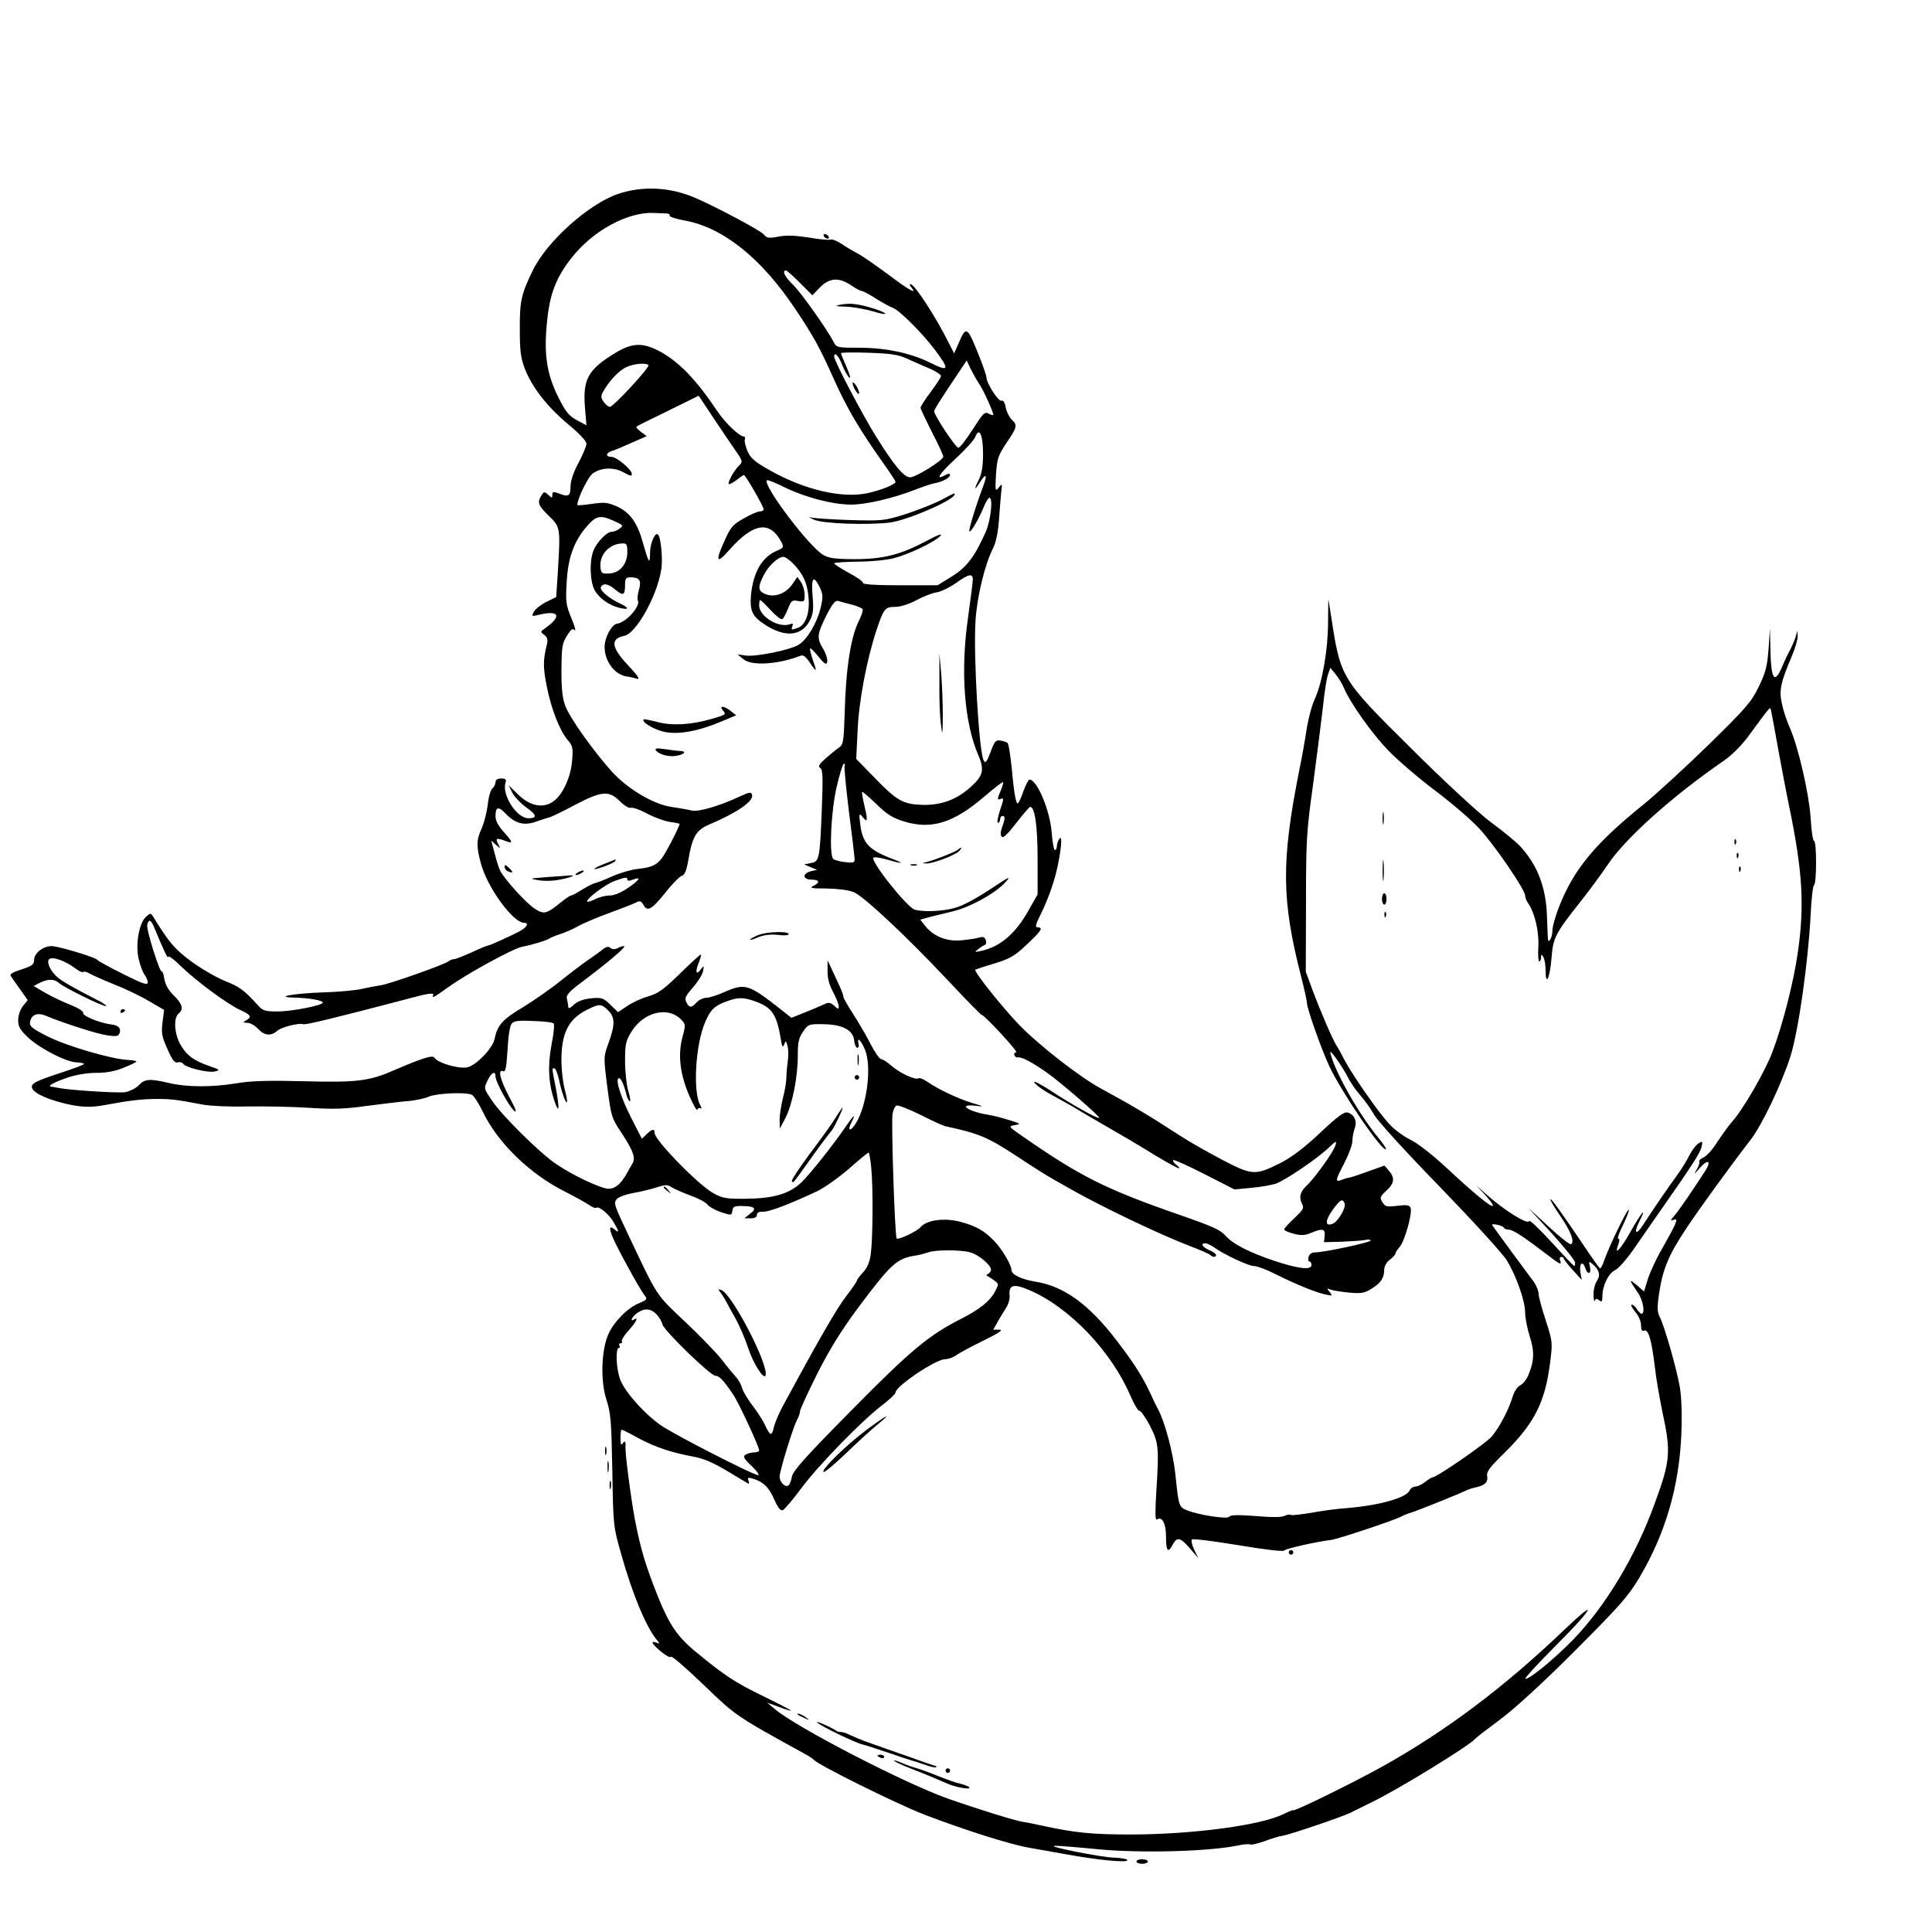 <?xml version="1.0" standalone="no"?>
<!DOCTYPE svg PUBLIC "-//W3C//DTD SVG 20010904//EN"
 "http://www.w3.org/TR/2001/REC-SVG-20010904/DTD/svg10.dtd">
<svg version="1.0" xmlns="http://www.w3.org/2000/svg"
 width="850pt" height="850pt" viewBox="0 0 850 850"
 preserveAspectRatio="xMidYMid meet">
<g transform="translate(0,850) scale(0.1,-0.1)"
fill="#000000" stroke="none">
<path d="M2720 7647 c-129 -43 -315 -210 -376 -337 -51 -104 -58 -136 -57
-260 0 -94 4 -125 22 -172 32 -82 97 -166 190 -244 49 -40 81 -75 81 -86 0
-11 -16 -49 -35 -85 -23 -42 -35 -80 -35 -105 0 -41 -9 -46 -54 -28 -21 8 -26
7 -26 -7 0 -15 -1 -15 -18 0 -16 15 -19 15 -30 -3 -19 -31 -15 -43 33 -90 51
-50 51 -50 39 -252 l-7 -105 -43 -21 c-24 -12 -48 -31 -55 -43 -11 -21 -10
-21 17 -15 95 24 109 -4 31 -59 -20 -14 -20 -15 -3 -28 15 -11 17 -21 12 -43
-17 -68 -17 -99 -1 -181 20 -101 56 -195 92 -238 23 -26 25 -36 20 -91 -5 -71
-40 -148 -80 -178 -45 -34 -103 -24 -156 27 l-43 42 16 -33 c10 -18 37 -47 61
-64 47 -33 50 -48 10 -48 -52 0 -118 103 -101 157 5 14 0 18 -19 18 -16 0 -25
-6 -25 -16 0 -9 -6 -22 -14 -28 -7 -6 -17 -38 -20 -71 -4 -33 -16 -79 -26
-103 -24 -51 -25 -79 -5 -153 27 -106 142 -264 191 -264 22 0 13 -19 -16 -35
-34 -19 -135 -65 -143 -65 -4 0 -36 -13 -72 -30 -36 -16 -71 -30 -78 -30 -7 0
-17 -4 -23 -9 -13 -13 -263 -101 -299 -106 -16 -2 -52 -9 -80 -15 -27 -7 -104
-14 -170 -16 -130 -4 -225 -21 -130 -23 66 -2 125 -12 125 -22 0 -12 -134 -39
-200 -39 -54 0 -64 3 -86 28 -59 65 -80 81 -144 106 -37 15 -103 53 -147 85
-74 55 -98 82 -169 198 -11 17 -12 17 -31 0 -31 -27 -48 -123 -33 -185 6 -28
18 -59 25 -69 8 -10 15 -26 15 -35 0 -14 -21 -7 -109 37 -60 30 -111 58 -113
62 -3 9 -146 53 -193 60 -39 5 -85 -28 -85 -61 0 -19 -9 -26 -55 -41 -36 -11
-53 -21 -48 -28 4 -7 22 -33 41 -59 l34 -48 -21 -26 c-12 -16 -21 -41 -21 -62
0 -29 8 -43 43 -76 52 -49 169 -109 214 -110 18 -1 33 -4 33 -7 0 -3 -52 -23
-115 -43 -93 -31 -115 -42 -115 -57 0 -23 53 -51 141 -73 74 -18 116 -20 185
-7 100 19 161 26 224 26 63 0 82 -2 203 -25 33 -6 120 -10 195 -8 76 1 198 -1
272 -6 106 -7 160 -5 250 8 63 8 143 18 177 21 34 2 79 11 99 20 36 15 157 21
189 9 9 -4 30 -36 47 -71 66 -140 209 -279 368 -358 41 -21 87 -46 101 -56 14
-10 29 -16 32 -13 10 10 56 -27 76 -62 25 -42 26 -51 6 -34 -29 24 -27 1 4
-62 41 -83 113 -211 129 -230 11 -13 7 -18 -25 -31 -51 -20 -111 -81 -136
-136 -32 -70 -36 -210 -8 -292 18 -56 21 -93 25 -309 4 -244 4 -245 40 -371
48 -171 108 -316 155 -373 15 -18 15 -19 -1 -13 -29 10 -20 -6 21 -40 22 -18
41 -28 43 -22 2 6 66 -49 142 -122 144 -139 141 -137 446 -305 19 -10 37 -22
40 -26 17 -22 360 -192 485 -241 184 -70 378 -132 467 -147 29 -5 103 -18 163
-29 138 -25 265 -37 265 -25 0 5 -26 10 -58 11 -61 2 -305 51 -261 52 14 1 99
-6 190 -15 186 -18 485 -10 612 16 27 6 52 8 57 5 5 -3 32 4 62 14 29 11 67
23 84 25 36 7 257 82 294 100 14 7 57 28 95 47 115 55 435 252 455 279 3 4 52
42 110 85 67 50 188 161 331 304 197 198 233 238 282 321 114 192 174 399 184
625 4 89 1 166 -6 210 -14 82 -67 267 -88 309 -12 24 -13 41 -4 103 16 108 41
169 117 284 55 84 197 279 285 393 51 65 140 253 177 371 35 113 77 411 88
618 3 70 10 130 15 133 12 7 12 194 0 194 -5 0 -12 46 -15 103 -8 110 -54 309
-91 394 -13 28 -29 76 -35 106 -14 59 -6 94 44 212 14 33 25 71 25 85 l-1 25
-8 -27 c-4 -14 -15 -39 -23 -55 -9 -15 -25 -49 -36 -75 -34 -82 -50 -58 -52
82 l-2 85 -6 -90 c-6 -76 -12 -102 -43 -166 -33 -68 -56 -94 -220 -255 -101
-98 -230 -217 -288 -264 -211 -170 -305 -284 -369 -445 -17 -42 -31 -92 -31
-110 0 -31 -19 -62 -20 -33 -1 7 -2 51 -4 98 -4 126 -42 226 -120 309 -17 18
-74 65 -126 103 -56 42 -198 173 -348 322 -312 309 -314 312 -355 581 l-13 80
-1 -100 c0 -122 -25 -265 -57 -337 -14 -29 -29 -87 -36 -128 -6 -41 -21 -129
-35 -195 -78 -396 -77 -563 9 -900 14 -55 26 -108 26 -117 0 -25 62 -200 98
-278 55 -117 235 -381 250 -366 2 3 -14 26 -36 53 -81 98 -184 278 -207 363
-6 19 0 16 23 -16 17 -23 40 -60 52 -83 11 -23 36 -59 54 -79 18 -20 46 -59
62 -87 16 -28 142 -166 290 -318 148 -153 275 -292 294 -323 42 -70 80 -178
80 -229 0 -22 9 -69 20 -104 22 -68 20 -109 -6 -171 -8 -20 -25 -40 -36 -45
-12 -6 -26 -27 -33 -50 -16 -55 -58 -135 -92 -175 -24 -29 -242 -180 -261
-180 -4 0 -18 -9 -32 -20 -14 -11 -33 -20 -42 -20 -10 0 -22 -8 -27 -19 -17
-32 -137 -65 -276 -76 -44 -3 -115 -13 -158 -21 -44 -7 -83 -12 -88 -9 -5 3
-17 1 -27 -4 -12 -7 -57 -7 -128 -1 -77 6 -111 5 -116 -3 -7 -12 -132 7 -185
28 -37 15 -37 18 -52 160 -10 94 -46 229 -76 285 -8 14 -23 45 -34 70 -35 75
-74 136 -152 237 -119 155 -230 235 -353 254 -64 11 -106 31 -106 52 0 21 -41
91 -74 125 -44 47 -83 69 -153 87 -70 18 -147 7 -173 -24 -16 -19 -97 -57
-105 -50 -8 8 -25 517 -18 549 3 18 11 34 18 36 6 3 54 -16 105 -41 51 -26
100 -48 109 -50 149 -32 186 -48 310 -129 69 -46 144 -93 166 -105 22 -12 60
-34 85 -48 131 -74 386 -196 515 -245 44 -17 84 -34 89 -39 13 -12 26 -11 26
0 0 5 -13 14 -30 21 -30 13 -40 30 -17 30 7 0 24 -8 37 -17 48 -34 153 -83
177 -83 13 0 54 -15 91 -34 90 -45 180 -82 222 -91 33 -7 34 -7 20 11 -14 16
-13 17 5 10 11 -4 48 -10 81 -13 53 -5 68 -2 98 17 41 25 56 47 56 84 0 14 10
33 25 44 14 11 25 23 25 28 0 4 8 17 18 28 22 25 57 149 48 172 -5 12 -16 14
-58 9 -47 -6 -54 -4 -66 16 -12 19 -11 24 17 50 36 32 39 57 11 89 l-19 22
-75 -27 c-41 -15 -79 -27 -83 -27 -4 0 -18 -4 -30 -9 -30 -11 -29 -4 12 75 19
37 35 80 35 96 0 16 5 41 10 55 12 32 -1 61 -30 70 -16 5 -42 -14 -123 -90
-70 -66 -124 -106 -172 -131 -114 -57 -125 -56 -261 15 -64 34 -147 81 -183
105 -142 92 -206 130 -351 209 -90 49 -270 189 -356 278 -77 80 -201 236 -193
243 2 1 40 14 84 27 68 21 88 32 142 83 64 60 75 76 48 76 -12 0 -9 13 15 60
17 33 42 96 55 139 27 85 45 218 26 191 -6 -8 -11 -23 -11 -32 0 -10 -4 -18
-9 -18 -4 0 -11 35 -14 78 -8 98 -64 232 -98 232 -4 0 -15 -21 -25 -47 -9 -27
-20 -52 -24 -56 -9 -11 -18 34 -29 157 -6 54 -13 102 -18 107 -4 4 -19 9 -32
11 -20 3 -26 -4 -43 -51 -17 -44 -22 -51 -30 -37 -21 37 -46 467 -36 616 7
108 41 247 78 320 12 24 21 68 25 121 3 46 8 102 10 124 5 38 4 39 -11 20 -15
-19 -16 -15 -12 57 5 71 9 83 46 139 48 70 49 79 23 103 -10 10 -22 33 -26 52
-4 24 -11 34 -19 31 -13 -5 -66 77 -66 103 0 6 -12 42 -26 78 -59 149 -62 151
-96 73 l-20 -46 -23 45 c-60 120 -151 259 -169 260 -5 0 -3 -7 4 -15 28 -33
-12 -11 -103 58 -53 39 -113 81 -134 92 -21 11 -53 30 -72 43 -19 12 -40 21
-47 18 -7 -3 -50 1 -96 9 -58 9 -98 11 -133 4 -44 -8 -51 -7 -65 10 -12 16
-219 126 -305 162 -108 46 -228 52 -335 16z m213 -86 c10 -1 16 -5 13 -9 -3
-5 26 -15 65 -22 169 -30 338 -165 487 -388 83 -124 107 -168 173 -315 57
-126 109 -215 216 -366 29 -41 53 -77 53 -81 0 -11 -64 -37 -125 -50 -110 -23
-272 14 -421 97 -72 40 -90 55 -105 87 -9 22 -15 45 -12 53 3 7 0 13 -6 13
-18 0 -83 62 -115 111 -95 142 -173 222 -261 267 -71 36 -116 33 -190 -12
-119 -73 -142 -115 -131 -244 l6 -73 -43 23 c-35 19 -49 37 -81 101 -51 103
-64 189 -49 334 12 121 40 193 108 279 93 119 248 203 362 197 21 -1 46 -2 56
-2z m587 -306 l54 -54 33 34 c42 43 84 46 137 10 20 -14 41 -25 47 -25 5 0 34
-15 63 -34 29 -18 62 -36 73 -40 28 -9 129 -109 186 -185 67 -89 63 -99 -22
-56 -83 41 -193 65 -308 65 -96 0 -103 1 -114 23 -30 58 -142 216 -178 252
-38 36 -52 65 -33 65 4 0 32 -25 62 -55z m480 -337 c30 -14 74 -33 98 -43 23
-11 42 -24 42 -29 0 -6 -21 -38 -45 -70 -25 -33 -45 -64 -45 -70 0 -5 23 -53
50 -107 28 -53 50 -102 50 -108 0 -16 -121 -91 -146 -91 -27 0 -71 53 -150
180 -59 94 -184 332 -184 351 0 24 20 4 35 -36 10 -25 24 -50 31 -56 8 -6 3
13 -11 45 -14 31 -25 59 -25 62 0 4 55 4 123 2 104 -4 130 -8 177 -30z m307
-105 c18 -26 63 -124 63 -138 0 -3 -9 -1 -20 5 -18 10 -25 2 -71 -70 -28 -44
-56 -80 -63 -80 -11 0 -106 143 -106 160 0 8 23 45 119 188 l24 36 17 -36 c10
-20 26 -49 37 -65z m-1454 81 c8 -8 -154 -184 -170 -184 -6 0 -19 10 -27 22
-12 16 -13 26 -4 42 23 44 69 94 100 109 33 17 89 22 101 11z m380 -372 c36
-52 36 -53 17 -72 -24 -24 -53 -80 -42 -80 5 0 21 9 35 20 14 11 27 20 30 20
7 0 87 -139 87 -151 0 -5 -8 -9 -17 -9 -10 0 -42 -14 -71 -31 -47 -26 -58 -39
-83 -95 -44 -96 -37 -109 21 -42 106 119 178 129 229 31 10 -20 8 -24 -21 -36
-66 -28 -104 -95 -114 -195 -6 -72 6 -96 69 -135 86 -53 155 -44 190 23 15 29
17 49 12 108 -7 81 4 95 32 37 14 -30 15 -41 3 -91 -16 -65 -57 -135 -95 -160
-35 -23 -191 -55 -235 -48 l-35 5 24 -20 c35 -32 152 -25 253 14 12 5 24 -4
42 -32 30 -44 32 -41 11 17 -8 24 -13 45 -11 47 2 3 17 -12 33 -31 15 -20 31
-36 36 -36 13 0 7 35 -13 68 -27 45 -25 62 15 143 27 53 40 69 53 65 9 -3 36
-10 59 -16 23 -6 45 -15 48 -20 3 -5 -4 -26 -14 -47 -38 -72 -60 -213 -65
-418 -4 -120 -6 -131 -26 -145 -12 -8 -38 -30 -58 -47 -29 -26 -34 -35 -23
-42 11 -7 12 -39 7 -172 -9 -230 -11 -239 -48 -246 l-30 -6 28 -12 29 -12 -27
-6 c-39 -10 -37 -37 2 -37 36 0 39 -13 8 -28 -19 -9 -7 -11 60 -11 48 -1 97
-7 118 -16 44 -18 234 -196 416 -390 77 -82 143 -150 147 -150 13 -1 164 -165
152 -165 -7 0 -11 -6 -8 -12 2 -7 10 -12 16 -10 16 3 65 -23 131 -70 60 -43
231 -191 226 -196 -6 -6 -127 62 -222 125 -35 22 -64 38 -64 33 0 -8 35 -34
75 -56 76 -42 93 -51 115 -65 14 -9 75 -44 135 -79 61 -35 126 -73 145 -85 90
-56 159 -95 167 -95 4 0 -1 7 -11 15 -11 8 -17 17 -14 21 4 3 65 -25 138 -62
l131 -67 74 7 c41 4 89 12 107 18 41 14 180 108 232 157 35 33 38 34 31 11 -9
-29 -91 -144 -129 -179 -27 -26 -32 -50 -16 -81 8 -15 1 -25 -35 -59 -25 -23
-45 -45 -45 -50 0 -5 19 -13 42 -19 32 -8 49 -8 76 4 51 21 63 18 60 -13 l-3
-28 80 2 c44 2 90 5 103 8 12 3 22 2 22 -3 0 -8 -209 -53 -246 -52 -13 0 -24
-8 -27 -20 -3 -11 -1 -20 4 -20 5 0 9 -7 9 -15 0 -24 -55 -18 -167 19 -106 36
-177 72 -209 107 -26 29 -50 40 -204 94 -326 113 -440 171 -690 345 -65 45
-65 45 -35 50 28 5 27 6 -25 22 -30 10 -71 20 -90 23 -90 14 -142 50 -57 40
38 -5 36 -3 -18 13 -64 20 -152 62 -197 94 -16 11 -32 17 -37 14 -14 -9 -82
23 -119 55 -18 16 -38 29 -45 29 -7 0 -27 29 -46 65 -18 36 -53 96 -77 133
-24 37 -44 72 -44 78 0 11 -9 31 -48 114 l-21 45 0 -46 c-1 -31 7 -62 24 -93
14 -26 25 -54 25 -63 0 -14 -3 -14 -20 2 -17 16 -24 16 -48 5 -15 -7 -52 -23
-83 -35 l-57 -23 -53 42 c-137 107 -152 111 -243 71 -31 -14 -67 -25 -80 -25
-12 0 -31 -9 -41 -20 -23 -25 -32 -25 -45 0 -9 18 -5 27 28 65 22 25 42 57 45
72 5 26 4 26 -9 9 -21 -29 -27 -13 -10 28 8 20 12 36 9 36 -4 0 -45 -38 -92
-84 -72 -70 -95 -87 -141 -100 -30 -9 -71 -28 -92 -43 l-39 -26 -34 33 c-31
30 -38 32 -85 28 -34 -4 -59 -13 -75 -28 -18 -17 -25 -19 -25 -9 0 8 -3 23 -6
35 -4 16 9 31 68 75 103 77 190 150 185 156 -3 2 -15 -1 -27 -7 -15 -8 -25 -8
-35 0 -9 8 -20 5 -41 -13 -16 -12 -41 -30 -56 -40 -14 -9 -66 -48 -115 -87
-48 -39 -127 -94 -175 -123 -87 -52 -110 -77 -122 -138 -9 -42 -82 -117 -121
-125 -39 -7 -130 20 -143 42 -8 14 -51 0 -182 -56 -105 -46 -161 -53 -390 -47
-159 4 -236 2 -300 -9 -109 -18 -219 -17 -295 1 -85 20 -108 19 -134 -9 -13
-14 -40 -27 -60 -31 -33 -5 -249 9 -296 19 -11 2 -24 5 -29 5 -21 2 12 20 71
40 38 13 88 21 127 21 45 0 83 7 121 23 30 12 55 24 55 27 0 3 -19 6 -41 7
-74 5 -265 61 -349 103 -67 34 -81 45 -78 62 5 34 32 45 70 29 76 -32 226 -80
270 -86 40 -6 49 -4 54 10 8 21 -6 35 -37 38 -46 5 -128 38 -123 50 2 7 -19
21 -53 35 -32 12 -82 36 -112 53 l-53 31 27 14 c35 18 64 18 85 -1 22 -20 201
-108 207 -101 3 2 -17 16 -44 29 -98 50 -143 76 -167 95 -32 25 -53 69 -40 82
13 13 69 -6 112 -38 18 -14 35 -22 39 -18 4 3 16 0 27 -7 12 -7 59 -28 106
-47 47 -18 116 -51 153 -73 l69 -40 -7 -55 c-6 -47 -3 -63 22 -118 21 -48 32
-62 45 -58 9 3 19 0 23 -5 10 -18 111 -42 140 -35 25 6 23 8 -27 25 -68 24
-98 47 -125 95 -26 46 -30 115 -8 134 24 20 18 43 -20 80 -24 23 -37 47 -42
73 -3 21 -8 35 -11 33 -8 -9 -70 186 -64 206 6 25 16 22 29 -9 42 -102 63
-146 63 -133 0 8 25 -10 57 -42 71 -68 204 -166 261 -192 46 -21 51 -30 25
-45 -16 -9 -15 -10 5 -11 13 0 34 -12 48 -27 27 -30 57 -32 84 -8 17 16 97 36
114 29 10 -4 134 26 469 114 81 22 107 25 103 15 -7 -17 2 -12 65 33 83 60
286 171 327 179 41 7 108 28 117 35 6 4 27 13 48 20 21 6 57 22 80 35 23 13
87 40 142 60 55 20 108 41 117 46 13 7 20 4 28 -11 18 -33 36 -23 96 51 31 40
65 74 74 76 12 3 20 22 28 67 17 103 34 133 89 157 125 53 198 103 192 131 -4
15 -10 14 -54 -6 -92 -43 -183 -69 -212 -62 -15 4 -56 11 -89 16 -78 11 -191
78 -260 153 -80 88 -186 237 -206 289 -14 37 -18 75 -18 161 1 99 3 116 24
149 17 29 25 35 34 26 7 -7 1 17 -14 52 -24 58 -26 74 -21 155 5 106 30 177
81 240 46 56 64 61 123 35 45 -20 47 -22 29 -36 -11 -8 -27 -14 -36 -14 -21 0
-66 -47 -80 -85 -18 -48 -14 -138 8 -175 23 -36 64 -64 110 -75 41 -9 41 0 0
20 -51 23 -92 60 -84 73 11 18 32 14 64 -13 34 -28 42 -24 42 22 0 28 4 33 23
33 41 0 50 -13 38 -55 -6 -21 -8 -42 -5 -46 14 -24 -50 -97 -91 -103 -24 -3
-55 -61 -55 -102 0 -63 43 -121 96 -130 16 -2 35 -7 42 -9 21 -8 13 7 -33 56
-77 82 -81 119 -17 132 51 11 143 175 161 290 8 44 -1 143 -14 155 -12 13 -34
-36 -35 -77 0 -58 -6 -50 -31 40 -25 90 -57 135 -117 162 -40 17 -54 18 -109
10 -35 -5 -63 -7 -63 -5 0 28 48 126 69 140 38 26 95 27 136 3 26 -15 35 -17
35 -7 0 20 -67 76 -90 76 -27 0 -25 17 2 26 12 3 51 20 87 36 l66 29 -25 19
c-14 10 -23 21 -20 23 3 3 66 34 140 70 l134 66 61 -92 c34 -51 78 -116 98
-145z m1092 -20 c0 -53 -6 -87 -18 -111 -23 -46 -21 -53 4 -13 28 43 34 35 14
-19 -32 -85 -65 -193 -60 -197 6 -6 41 54 62 105 10 24 21 43 26 43 17 0 6
-100 -17 -152 -48 -107 -82 -153 -148 -194 l-63 -39 -165 0 c-108 0 -164 4
-163 10 1 6 -27 26 -63 45 -35 19 -64 38 -64 42 0 3 46 6 103 7 58 0 127 7
159 15 71 19 181 72 205 98 11 13 -10 5 -57 -20 -116 -62 -193 -82 -319 -82
-82 0 -114 4 -138 18 -60 32 -269 309 -249 329 3 3 38 -11 78 -31 90 -44 211
-76 293 -76 66 0 185 28 280 65 33 13 72 26 87 29 34 6 68 24 68 37 0 6 -8 6
-21 -1 -47 -26 -28 4 45 72 43 39 82 83 87 96 18 46 34 8 34 -76z m-1565 -431
c0 -53 -33 -92 -80 -94 -31 -2 -35 1 -38 25 -7 56 38 106 96 107 19 1 22 -4
22 -38z m732 -53 c42 -45 59 -82 65 -143 7 -67 -11 -123 -44 -136 -32 -12 -33
-12 -27 6 5 11 2 13 -10 9 -49 -19 -136 34 -136 82 0 13 2 24 5 24 2 0 23 -20
46 -45 23 -25 45 -42 51 -39 5 3 16 24 25 46 14 36 19 39 44 34 27 -5 29 -3
29 27 0 18 -7 43 -16 56 l-16 23 -19 -28 c-31 -48 -86 -67 -130 -44 -24 13
-24 31 1 79 21 42 63 81 87 81 8 0 28 -14 45 -32z m788 -68 c0 -10 -10 -86
-21 -167 -34 -236 -17 -461 45 -605 28 -65 22 -91 -34 -141 -62 -56 -132 -81
-215 -78 -82 3 -110 19 -205 117 l-83 85 6 122 c5 130 40 315 84 447 31 93 37
100 82 100 22 0 60 12 92 29 30 16 70 32 90 35 20 3 58 22 85 41 56 40 74 44
74 15z m1632 -475 c27 -66 125 -204 197 -278 42 -43 135 -123 206 -176 72 -54
159 -129 194 -167 68 -74 201 -269 201 -294 0 -9 6 -24 14 -35 29 -43 48 -126
44 -191 -2 -35 0 -64 4 -64 4 0 8 8 8 18 0 14 2 15 10 2 5 -8 10 -35 10 -59 0
-74 19 -34 26 54 7 90 16 107 128 249 40 50 94 124 121 164 77 115 286 302
509 455 32 22 77 66 106 105 109 148 97 135 103 110 3 -13 17 -88 31 -168 15
-80 35 -188 46 -240 61 -293 70 -444 39 -655 -18 -126 -66 -314 -111 -433 -32
-85 -128 -252 -179 -309 -16 -18 -44 -58 -64 -88 -19 -31 -46 -61 -60 -67 -13
-6 -22 -15 -19 -19 3 -5 -3 -21 -12 -36 -14 -22 -11 -21 13 7 36 41 54 35 27
-9 -55 -85 -119 -179 -138 -200 -17 -19 -18 -23 -4 -18 15 5 16 2 8 -19 -5
-13 -31 -61 -56 -105 -26 -44 -54 -105 -64 -136 l-17 -55 -33 29 c-35 28 -34
25 7 -36 22 -32 32 -91 15 -91 -4 0 -13 9 -20 20 -7 11 -17 20 -23 20 -6 0 1
-14 15 -31 15 -17 26 -43 26 -59 0 -22 4 -28 14 -24 19 7 33 -45 47 -163 5
-47 21 -137 34 -200 37 -172 34 -210 -35 -398 -84 -232 -216 -451 -359 -599
-85 -87 -200 -181 -210 -171 -3 3 60 71 139 150 158 158 187 212 37 69 -271
-259 -524 -449 -807 -607 -126 -70 -390 -200 -390 -191 0 2 -18 -5 -41 -16
-97 -50 -396 -90 -669 -91 -173 0 -247 7 -386 37 -40 9 -82 17 -95 19 -30 4
-192 54 -329 102 -189 67 -664 312 -760 393 l-35 29 53 -19 c28 -11 52 -18 52
-16 0 2 -55 31 -123 64 -123 60 -169 90 -295 194 -80 65 -117 120 -165 238
-56 140 -77 209 -103 341 -19 102 -45 300 -42 328 2 19 -4 24 -12 11 -7 -11
-10 -5 -10 23 0 20 2 37 5 37 3 0 38 -17 77 -39 76 -40 144 -62 241 -80 40 -7
87 -27 145 -62 48 -29 90 -54 94 -56 4 -2 5 3 1 13 -5 13 -2 15 18 9 47 -14
71 -37 95 -91 16 -37 28 -52 38 -48 8 3 45 47 82 97 75 101 269 300 357 366
31 24 57 48 57 55 2 28 177 146 218 146 13 0 36 8 50 18 15 11 70 40 121 65
69 34 87 47 68 47 l-27 0 20 36 c11 19 28 47 37 61 10 15 16 38 15 53 -5 48
18 54 89 23 176 -76 360 -270 443 -465 16 -37 33 -66 39 -65 6 1 26 -28 46
-65 39 -76 41 -97 28 -296 -5 -88 -5 -122 3 -117 23 15 40 -17 40 -76 0 -64 9
-74 30 -34 19 35 33 31 75 -17 l37 -43 -18 37 c-10 21 -14 41 -10 45 4 4 95
-7 203 -25 118 -20 199 -29 202 -24 5 8 136 38 208 47 30 4 271 84 306 102 16
8 36 16 45 18 19 5 206 80 237 95 11 6 30 12 42 15 43 8 61 23 56 49 -4 21 9
38 75 103 133 131 180 223 202 399 11 87 11 91 -19 184 -17 52 -31 103 -31
113 0 18 -14 51 -32 71 -10 13 -166 225 -173 236 -2 4 7 5 20 2 14 -2 28 -8
31 -13 3 -5 13 -9 22 -9 18 0 64 -30 165 -107 61 -47 69 -51 61 -28 -4 8 -1
15 5 15 6 0 11 -3 11 -7 1 -5 18 -27 40 -51 l39 -43 -6 35 c-6 39 11 51 22 16
10 -31 28 -25 20 7 -6 24 -4 25 10 13 31 -26 38 -50 21 -75 -9 -14 -16 -41
-15 -62 0 -21 3 -32 6 -25 4 10 8 10 19 1 11 -9 14 -6 14 19 0 45 27 101 56
114 15 7 49 46 78 87 28 40 81 117 118 170 141 201 177 257 184 284 6 27 5 28
-14 16 -11 -7 -29 -31 -40 -53 -11 -23 -35 -61 -53 -86 -33 -44 -116 -166
-152 -222 -28 -43 -40 -34 -17 13 39 76 14 49 -34 -36 -45 -81 -77 -115 -56
-60 6 16 6 25 0 25 -6 0 4 27 21 61 16 34 28 64 25 67 -6 5 -83 -154 -107
-220 -7 -21 -15 -38 -19 -38 -3 0 -28 35 -57 78 -113 168 -158 230 -162 226
-2 -2 16 -34 42 -71 48 -70 66 -117 49 -127 -5 -3 -49 31 -98 77 l-89 82 103
-112 c56 -62 102 -119 102 -128 0 -8 -2 -15 -4 -15 -2 0 -47 47 -99 104 -53
58 -97 100 -99 94 -6 -18 -112 48 -193 121 l-40 36 39 -42 c22 -24 37 -45 34
-48 -7 -8 -84 55 -207 170 -63 58 -126 107 -158 122 -29 14 -69 44 -90 67 -48
51 -161 214 -197 281 -14 28 -30 57 -36 65 -19 31 -69 148 -102 235 l-33 90 1
300 c0 280 2 316 32 530 17 127 36 279 43 339 6 61 16 123 22 139 l10 29 23
-28 c13 -16 29 -42 36 -59z m-2196 -343 c-3 -5 6 -96 19 -203 14 -107 25 -201
25 -211 0 -13 -7 -15 -42 -11 -24 3 -47 9 -52 14 -19 17 -10 211 15 317 13 56
27 102 32 102 4 0 6 -4 3 -8z m688 -107 c-18 -43 -18 -46 1 -39 12 5 11 -4 -5
-50 -10 -31 -15 -56 -9 -56 5 0 9 7 9 15 0 8 5 15 10 15 13 0 13 -10 -1 -49
-8 -22 -8 -36 -1 -43 6 -6 27 14 63 61 30 39 57 70 61 71 21 1 33 -85 33 -230
l0 -155 -39 -69 c-58 -104 -126 -162 -211 -180 -28 -6 -29 -5 -11 8 10 9 24
17 29 19 6 2 7 11 4 21 -5 14 -13 16 -30 11 -12 -4 -47 -9 -78 -12 -64 -6
-122 17 -159 64 l-21 27 43 12 c24 6 68 17 98 24 74 17 181 75 228 123 34 36
28 34 -64 -27 -61 -40 -122 -73 -155 -81 -55 -15 -138 -18 -175 -7 -35 12
-196 214 -181 229 4 3 26 0 49 -6 76 -22 94 -23 40 -2 -111 42 -138 71 -148
160 -5 41 -4 44 9 29 24 -30 26 -21 11 43 -8 34 -13 63 -11 65 2 2 30 -22 63
-54 46 -45 72 -61 121 -76 120 -37 218 -7 353 109 41 35 78 64 82 64 4 1 0
-15 -8 -34z m-1678 -49 c20 -20 41 -33 49 -30 8 3 40 -8 71 -25 30 -16 76 -33
100 -37 24 -3 44 -7 44 -9 0 -7 -33 -75 -59 -120 -31 -57 -55 -71 -126 -78
-27 -3 -77 -17 -110 -32 -33 -15 -67 -28 -76 -30 -10 -2 -35 -15 -58 -29 -22
-14 -44 -26 -49 -26 -4 0 -23 -13 -42 -28 -66 -54 -77 -57 -120 -28 -36 24
-128 125 -149 164 -5 9 -16 43 -24 75 l-16 59 21 -19 c21 -18 21 -18 9 5 -13
24 -6 27 33 12 35 -13 33 -5 -9 41 -23 26 -35 49 -35 68 0 42 13 45 45 11 42
-44 82 -54 136 -34 24 8 51 17 59 19 8 2 58 26 110 54 117 61 149 64 196 17z
m34 -346 c0 -6 9 -6 25 0 39 15 29 -2 -23 -37 -30 -21 -61 -33 -81 -33 -17 0
-46 -7 -62 -16 -17 -8 -33 -13 -35 -11 -10 9 80 77 120 91 51 18 56 18 56 6z
m561 -535 c76 -27 96 -57 115 -170 5 -32 8 -36 14 -20 7 18 8 18 15 -8 4 -15
4 -44 1 -65 -3 -20 -6 -52 -6 -69 0 -18 -6 -59 -15 -92 -8 -32 -15 -76 -15
-97 l1 -39 25 47 c30 59 54 179 54 274 0 58 4 77 23 105 23 33 25 34 89 33 84
-1 132 -26 136 -72 2 -18 8 -32 14 -32 6 0 8 9 5 20 -8 31 12 12 28 -27 32
-75 9 -251 -42 -329 -22 -34 -36 -29 -18 6 22 43 13 37 -21 -12 -57 -84 -158
-211 -198 -250 -54 -51 -123 -71 -246 -72 -81 -1 -101 2 -139 23 -64 33 -261
235 -261 266 0 20 -10 19 -35 -5 l-21 -20 -42 82 c-48 93 -75 175 -61 184 9 5
23 -23 35 -72 3 -13 10 -27 15 -29 4 -3 2 16 -6 42 -8 26 -15 86 -15 134 0 78
3 89 30 133 54 84 158 109 215 52 22 -22 22 -25 8 -77 -21 -78 -12 -159 27
-254 19 -43 35 -74 38 -67 2 7 8 9 14 6 6 -4 5 3 -2 15 -32 61 -20 265 22 363
24 56 41 73 94 92 51 19 73 19 125 1z m-646 -40 c31 -30 32 -62 3 -142 -23
-62 -23 -62 -6 -196 17 -129 18 -135 63 -202 52 -80 63 -110 46 -137 -6 -10
-17 -28 -23 -40 -26 -47 -51 -68 -81 -68 -32 0 -160 60 -232 110 -72 49 -233
209 -277 273 -40 58 -40 58 -23 93 17 36 35 45 35 18 0 -23 58 -129 82 -151
14 -12 7 8 -21 60 -42 80 -52 124 -27 114 10 -4 14 16 19 94 3 59 10 106 18
115 10 13 30 15 95 12 45 -1 86 -6 90 -11 4 -4 0 -47 -10 -96 -17 -92 -13
-170 15 -250 19 -54 21 -28 5 59 -19 97 -18 90 -7 90 5 0 14 -22 20 -48 11
-55 30 -107 35 -101 3 2 -2 29 -10 59 -8 30 -14 86 -14 126 0 117 30 178 108
219 59 30 67 30 97 0z m1158 -692 c9 -90 7 -314 -2 -381 -5 -36 -16 -61 -34
-80 -15 -16 -27 -32 -27 -36 0 -5 -22 -36 -48 -70 -40 -51 -126 -201 -280
-486 -16 -31 -33 -70 -37 -88 -9 -42 -17 -40 -38 6 -9 20 -35 61 -57 89 -22
29 -43 65 -46 79 -4 14 -16 36 -28 48 -11 12 -39 46 -61 75 -22 28 -94 103
-160 165 -130 123 -119 105 -245 371 -69 146 -71 150 -57 169 7 9 39 21 72 27
33 6 80 17 104 25 37 12 47 13 65 1 11 -7 49 -24 84 -37 34 -12 68 -30 75 -40
7 -9 33 -24 59 -33 46 -15 47 -15 50 6 3 19 9 22 46 21 54 -1 63 -11 32 -34
l-25 -20 28 0 c18 0 27 5 27 15 0 10 9 15 28 14 26 -1 115 33 237 90 33 16 96
61 140 99 44 39 83 71 86 71 3 1 9 -29 12 -66z m2083 -158 c7 -18 -30 -81 -53
-89 -33 -13 -34 12 -2 58 35 49 46 55 55 31z m-1647 -215 c37 -10 91 -56 91
-76 0 -7 -6 -15 -12 -18 -9 -4 -10 -8 -2 -11 6 -3 20 -12 30 -20 19 -14 19
-15 -1 -52 -21 -38 -67 -75 -144 -114 -143 -72 -224 -139 -483 -402 -205 -207
-259 -268 -264 -294 -3 -18 -10 -36 -16 -39 -14 -9 -38 16 -38 39 0 25 57 211
76 249 8 14 14 32 14 40 0 7 34 81 76 165 54 107 106 190 176 285 149 199 173
221 256 234 19 3 44 10 56 14 29 12 144 12 185 0z m-1380 -273 c12 -13 23 -32
25 -43 5 -26 214 -229 234 -227 15 1 36 -20 78 -83 23 -33 114 -229 114 -245
0 -5 -10 -9 -22 -9 -13 0 -30 -5 -38 -10 -12 -8 -8 -17 27 -50 23 -22 36 -40
28 -40 -20 0 -374 181 -427 219 -76 53 -163 152 -181 206 -17 50 -19 135 -4
135 5 0 5 5 2 10 -3 6 -1 10 5 10 6 0 9 4 6 9 -3 4 10 26 29 47 34 37 46 62
25 49 -21 -13 -9 13 13 28 32 23 60 21 86 -6z"/>
<path d="M3695 7159 c-24 -5 -20 -7 25 -8 30 -1 83 -10 118 -20 34 -11 60 -15
57 -11 -7 11 -90 37 -135 42 -19 3 -48 1 -65 -3z"/>
<path d="M3751 6815 c0 -18 28 -61 29 -44 0 8 -7 24 -15 35 -8 10 -14 15 -14
9z"/>
<path d="M3180 5375 c16 -19 16 -19 -53 -39 -87 -25 -173 -30 -237 -12 -30 8
-56 13 -58 11 -12 -11 45 -45 91 -55 64 -13 150 3 254 47 l62 26 -23 18 c-30
24 -54 26 -36 4z"/>
<path d="M2885 5200 c12 -19 58 -32 92 -25 35 6 45 20 16 21 -10 0 -40 4 -67
8 -35 5 -46 4 -41 -4z"/>
<path d="M3333 4385 c-18 -8 -33 -16 -33 -19 0 -3 17 2 37 11 25 10 53 13 85
10 28 -4 48 -2 48 3 0 15 -101 11 -137 -5z"/>
<path d="M530 4049 c0 -5 5 -7 10 -4 6 3 10 8 10 11 0 2 -4 4 -10 4 -5 0 -10
-5 -10 -11z"/>
<path d="M4140 6300 c-30 -16 -99 -43 -153 -61 -96 -30 -101 -31 -250 -27 -84
3 -161 8 -172 12 -11 3 -4 -1 15 -10 38 -18 235 -25 336 -13 79 11 284 100
284 124 0 7 1 7 -60 -25z"/>
<path d="M4133 5495 c-1 -71 2 -155 7 -185 6 -50 7 -46 8 40 0 52 -3 136 -7
185 l-8 90 0 -130z"/>
<path d="M6083 4900 c0 -25 2 -35 4 -22 2 12 2 32 0 45 -2 12 -4 2 -4 -23z"/>
<path d="M7631 4794 c0 -11 3 -14 6 -6 3 7 2 16 -1 19 -3 4 -6 -2 -5 -13z"/>
<path d="M7641 4734 c0 -11 3 -14 6 -6 3 7 2 16 -1 19 -3 4 -6 -2 -5 -13z"/>
<path d="M6083 4670 c0 -41 2 -58 4 -37 2 20 2 54 0 75 -2 20 -4 3 -4 -38z"/>
<path d="M7651 4674 c0 -11 3 -14 6 -6 3 7 2 16 -1 19 -3 4 -6 -2 -5 -13z"/>
<path d="M6080 4545 c0 -14 5 -25 10 -25 6 0 10 11 10 25 0 14 -4 25 -10 25
-5 0 -10 -11 -10 -25z"/>
<path d="M6091 4474 c0 -11 3 -14 6 -6 3 7 2 16 -1 19 -3 4 -6 -2 -5 -13z"/>
<path d="M3815 2211 c-88 -65 -203 -177 -192 -187 3 -4 48 33 99 82 51 49 113
106 138 126 69 57 44 45 -45 -21z"/>
<path d="M5670 1670 c0 -5 5 -10 10 -10 6 0 10 5 10 10 0 6 -4 10 -10 10 -5 0
-10 -4 -10 -10z"/>
<path d="M3511 956 c2 -2 15 -9 29 -15 24 -11 24 -11 6 3 -16 13 -49 24 -35
12z"/>
<path d="M3595 922 c17 -17 169 -90 200 -97 17 -4 68 -21 115 -37 47 -16 92
-31 100 -33 8 -2 35 -11 59 -19 24 -9 46 -14 49 -11 3 3 3 5 0 5 -2 0 -56 18
-119 41 -63 22 -140 49 -173 61 -32 11 -70 27 -85 34 -14 8 -33 14 -42 14 -9
0 -19 3 -22 7 -4 3 -26 15 -49 25 -24 11 -38 15 -33 10z"/>
<path d="M3860 776 c0 -2 7 -6 15 -10 8 -3 15 -1 15 4 0 6 -7 10 -15 10 -8 0
-15 -2 -15 -4z"/>
<path d="M3935 752 c6 -5 37 -19 70 -32 33 -13 74 -29 90 -36 17 -7 50 -21 75
-32 45 -19 119 -29 88 -11 -8 4 -25 10 -39 13 -13 2 -53 17 -89 31 -36 15 -78
30 -95 35 -16 4 -48 15 -70 25 -22 9 -35 13 -30 7z"/>
<path d="M4160 710 c0 -5 5 -10 10 -10 6 0 10 5 10 10 0 6 -4 10 -10 10 -5 0
-10 -4 -10 -10z"/>
<path d="M4215 4762 c-11 -10 -109 -48 -140 -55 -20 -5 -20 -5 0 -6 27 -1 125
35 144 54 16 16 12 21 -4 7z"/>
<path d="M4008 4693 c6 -2 18 -2 25 0 6 3 1 5 -13 5 -14 0 -19 -2 -12 -5z"/>
<path d="M2663 4701 c-59 -23 -66 -34 -10 -15 26 9 49 20 53 25 3 5 4 9 2 8
-2 -1 -22 -9 -45 -18z"/>
<path d="M2220 4686 c0 -8 7 -17 16 -20 23 -9 24 -4 2 17 -14 13 -18 14 -18 3z"/>
<path d="M2540 4660 c-8 -5 -10 -10 -5 -10 6 0 17 5 25 10 8 5 11 10 5 10 -5
0 -17 -5 -25 -10z"/>
<path d="M2405 4641 c-78 -6 -79 -6 -34 -14 27 -4 66 -3 97 4 50 10 71 21 35
17 -10 -1 -54 -4 -98 -7z"/>
<path d="M3773 3835 c0 -22 2 -30 4 -17 2 12 2 30 0 40 -3 9 -5 -1 -4 -23z"/>
<path d="M3760 3760 c0 -5 5 -10 10 -10 6 0 10 5 10 10 0 6 -4 10 -10 10 -5 0
-10 -4 -10 -10z"/>
<path d="M3676 3582 c-15 -25 -67 -97 -114 -159 -46 -63 -82 -116 -78 -120 7
-8 1 -14 67 77 47 67 80 111 108 146 13 16 51 97 48 100 -1 2 -15 -18 -31 -44z"/>
<path d="M2920 3276 c0 -2 8 -10 18 -17 15 -13 16 -12 3 4 -13 16 -21 21 -21
13z"/>
<path d="M3174 2808 c9 -13 19 -30 23 -38 4 -8 21 -40 39 -71 17 -31 42 -88
54 -125 23 -72 71 -147 78 -125 15 45 -146 356 -194 375 -16 6 -16 5 0 -16z"/>
<path d="M3625 7460 c3 -5 11 -10 16 -10 6 0 7 5 4 10 -3 6 -11 10 -16 10 -6
0 -7 -4 -4 -10z"/>
<path d="M2662 2115 c0 -16 2 -22 5 -12 2 9 2 23 0 30 -3 6 -5 -1 -5 -18z"/>
<path d="M2673 2045 c0 -22 2 -30 4 -17 2 12 2 30 0 40 -3 9 -5 -1 -4 -23z"/>
<path d="M2682 1965 c0 -16 2 -22 5 -12 2 9 2 23 0 30 -3 6 -5 -1 -5 -18z"/>
<path d="M5000 310 c0 -5 11 -10 25 -10 14 0 25 5 25 10 0 6 -11 10 -25 10
-14 0 -25 -4 -25 -10z"/>
</g>
</svg>
